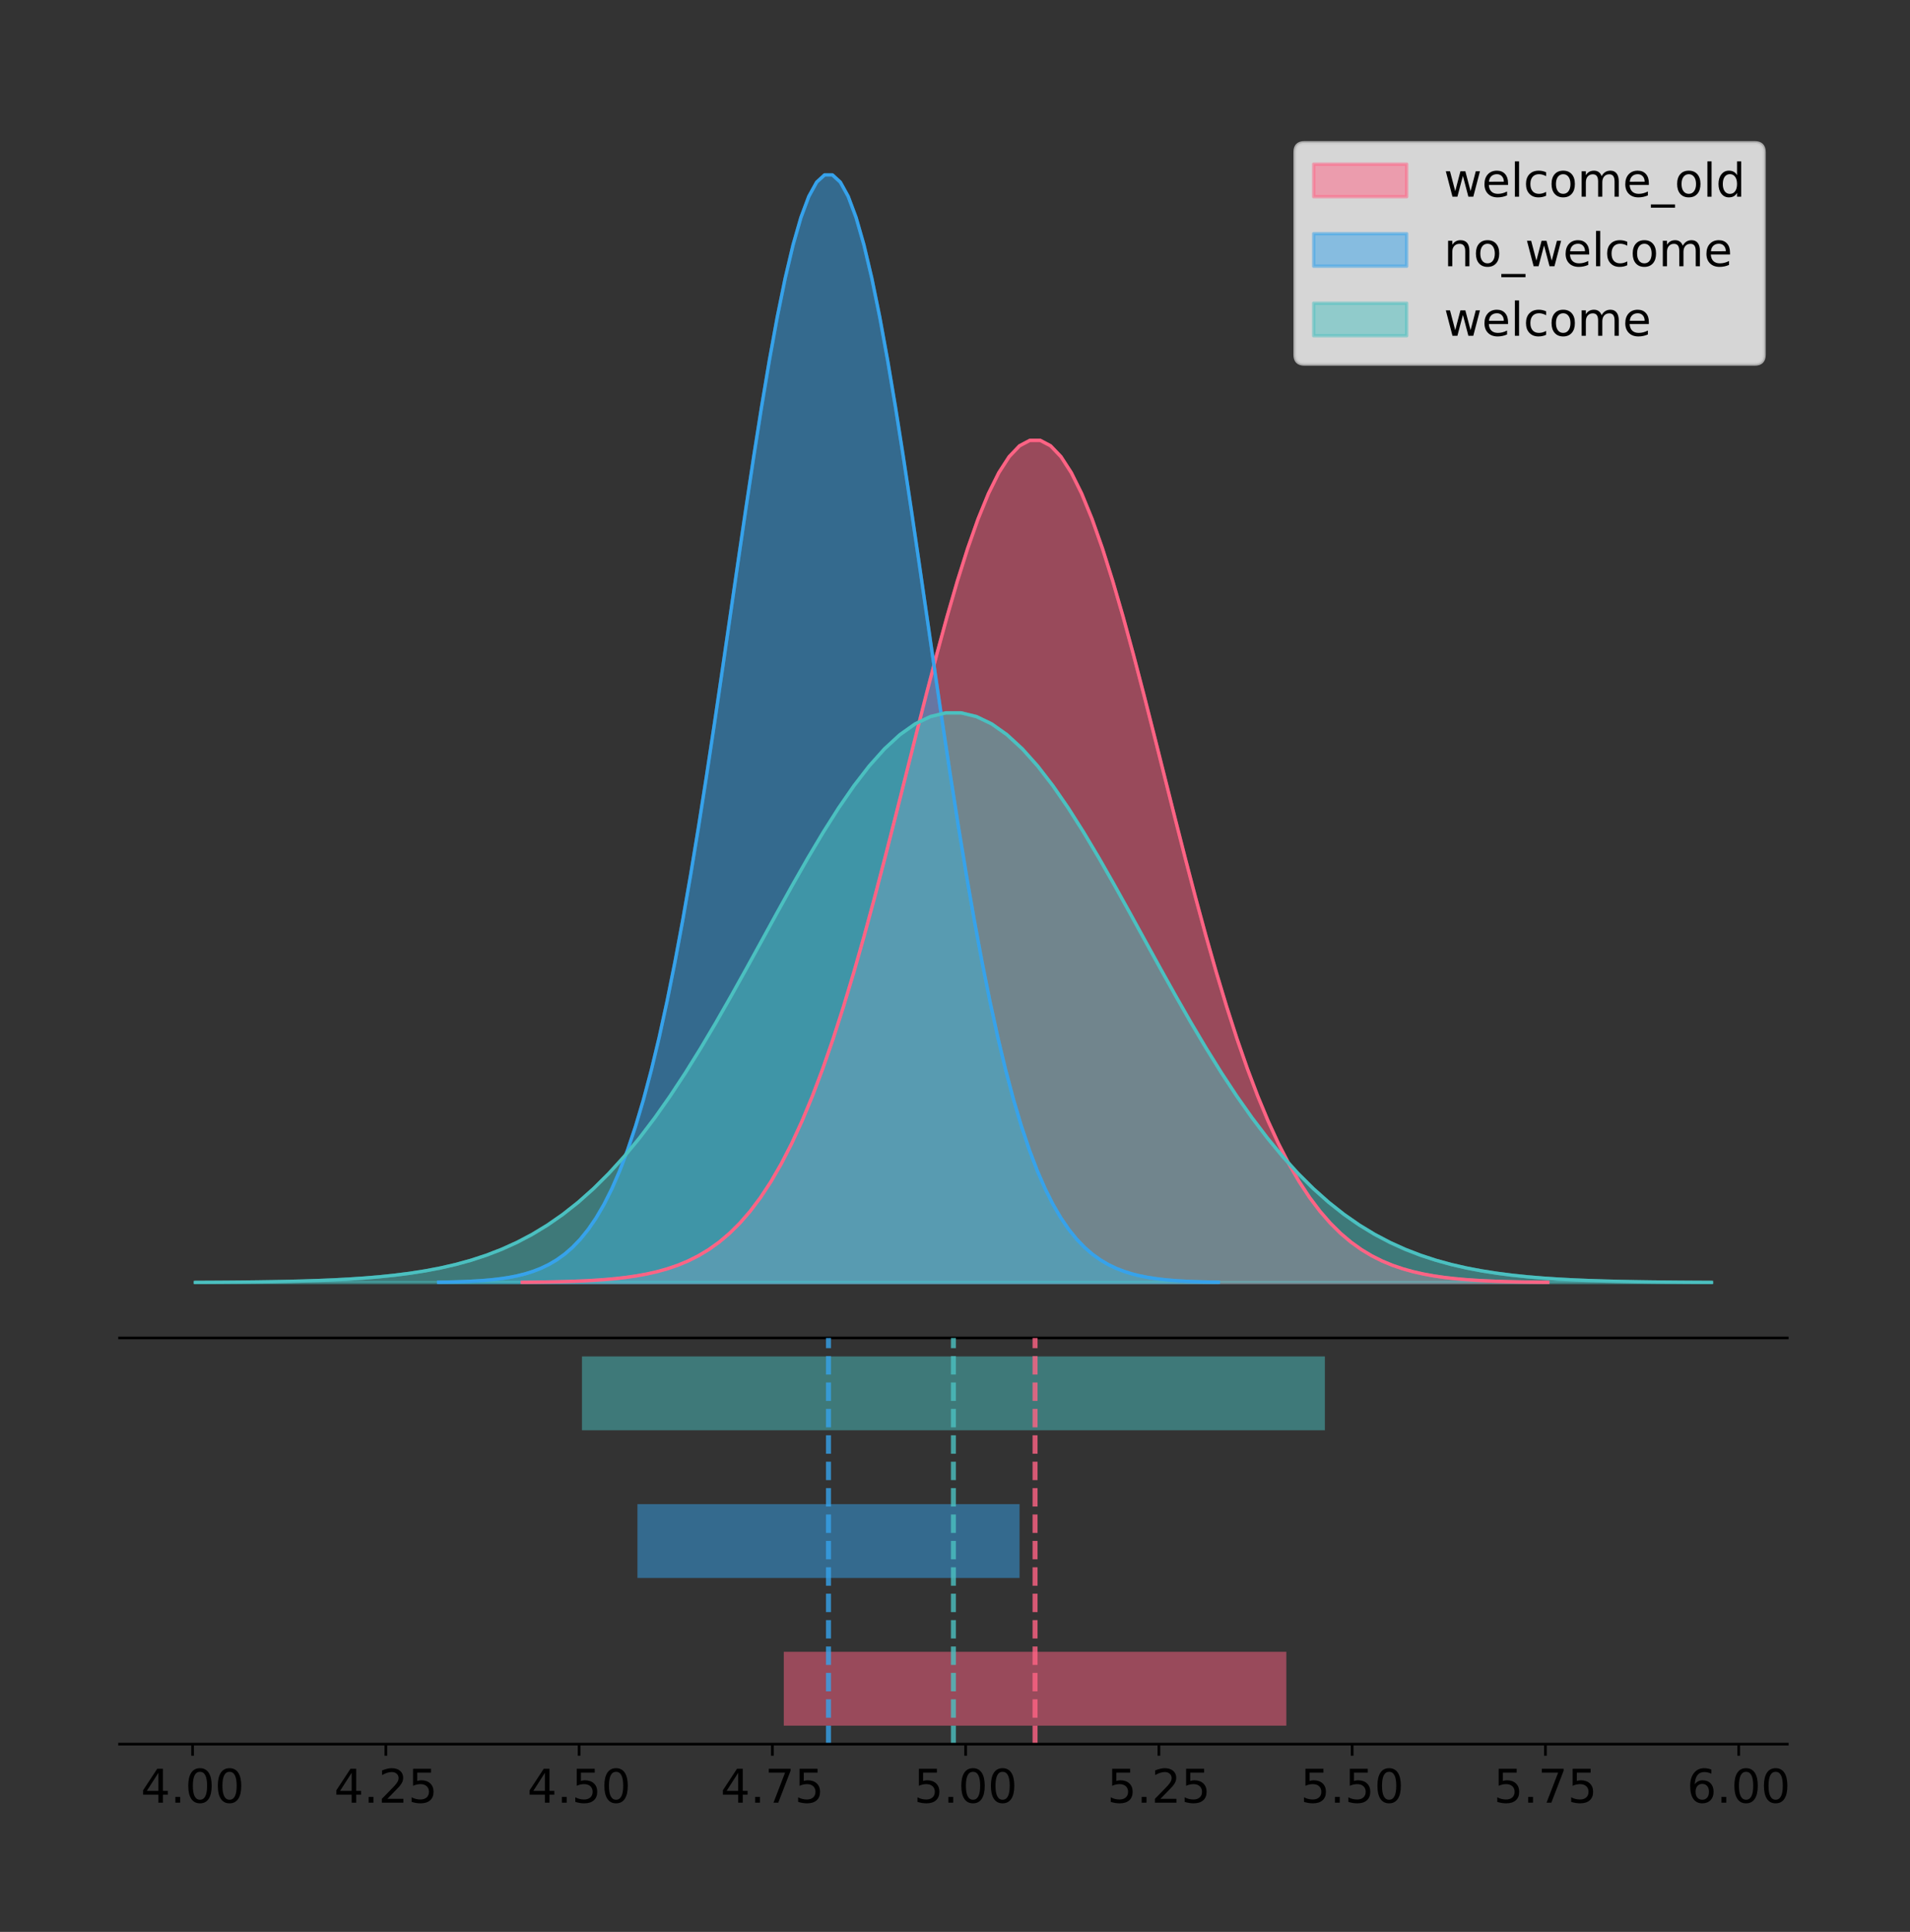 <?xml version="1.0" encoding="utf-8" standalone="no"?>
<!DOCTYPE svg PUBLIC "-//W3C//DTD SVG 1.1//EN"
  "http://www.w3.org/Graphics/SVG/1.1/DTD/svg11.dtd">
<!-- Created with matplotlib (https://matplotlib.org/) -->
<svg height="581.789pt" version="1.1" viewBox="0 0 575.15 581.789" width="575.15pt" xmlns="http://www.w3.org/2000/svg" xmlns:xlink="http://www.w3.org/1999/xlink">
 <rect x="0" y="0" width="575.15" height="581.789" fill="#333333" stroke="none"/>
 <defs>
  <style type="text/css">
*{stroke-linecap:butt;stroke-linejoin:round;}
  </style>
 </defs>
 <g id="figure_1">
  <g id="patch_1">
   <path d="M 0 581.789 
L 575.15 581.789 
L 575.15 0 
L 0 0 
z
" style="fill:none;"/>
  </g>
  <g id="axes_1">
   <g id="patch_2">
    <path d="M 36 402.93 
L 538.2 402.93 
L 538.2 36 
L 36 36 
z
" style="fill:none;"/>
   </g>
   <g id="PolyCollection_1">
    <defs>
     <path d="M 157.269 -195.538 
L 157.269 -195.623 
L 160.389 -195.655 
L 163.508 -195.698 
L 166.628 -195.756 
L 169.747 -195.832 
L 172.867 -195.933 
L 175.986 -196.065 
L 179.106 -196.235 
L 182.225 -196.455 
L 185.344 -196.737 
L 188.464 -197.095 
L 191.583 -197.546 
L 194.703 -198.112 
L 197.822 -198.815 
L 200.942 -199.684 
L 204.061 -200.748 
L 207.181 -202.043 
L 210.3 -203.608 
L 213.42 -205.483 
L 216.539 -207.714 
L 219.658 -210.349 
L 222.778 -213.437 
L 225.897 -217.028 
L 229.017 -221.172 
L 232.136 -225.915 
L 235.256 -231.302 
L 238.375 -237.37 
L 241.495 -244.149 
L 244.614 -251.659 
L 247.733 -259.907 
L 250.853 -268.888 
L 253.972 -278.577 
L 257.092 -288.934 
L 260.211 -299.899 
L 263.331 -311.392 
L 266.45 -323.315 
L 269.57 -335.546 
L 272.689 -347.951 
L 275.809 -360.374 
L 278.928 -372.65 
L 282.047 -384.601 
L 285.167 -396.045 
L 288.286 -406.798 
L 291.406 -416.679 
L 294.525 -425.515 
L 297.645 -433.147 
L 300.764 -439.435 
L 303.884 -444.26 
L 307.003 -447.53 
L 310.122 -449.181 
L 313.242 -449.181 
L 316.361 -447.53 
L 319.481 -444.26 
L 322.6 -439.435 
L 325.72 -433.147 
L 328.839 -425.515 
L 331.959 -416.679 
L 335.078 -406.798 
L 338.198 -396.045 
L 341.317 -384.601 
L 344.436 -372.65 
L 347.556 -360.374 
L 350.675 -347.951 
L 353.795 -335.546 
L 356.914 -323.315 
L 360.034 -311.392 
L 363.153 -299.899 
L 366.273 -288.934 
L 369.392 -278.577 
L 372.511 -268.888 
L 375.631 -259.907 
L 378.75 -251.659 
L 381.87 -244.149 
L 384.989 -237.37 
L 388.109 -231.302 
L 391.228 -225.915 
L 394.348 -221.172 
L 397.467 -217.028 
L 400.587 -213.437 
L 403.706 -210.349 
L 406.825 -207.714 
L 409.945 -205.483 
L 413.064 -203.608 
L 416.184 -202.043 
L 419.303 -200.748 
L 422.423 -199.684 
L 425.542 -198.815 
L 428.662 -198.112 
L 431.781 -197.546 
L 434.9 -197.095 
L 438.02 -196.737 
L 441.139 -196.455 
L 444.259 -196.235 
L 447.378 -196.065 
L 450.498 -195.933 
L 453.617 -195.832 
L 456.737 -195.756 
L 459.856 -195.698 
L 462.975 -195.655 
L 466.095 -195.623 
L 466.095 -195.538 
L 466.095 -195.538 
L 462.975 -195.538 
L 459.856 -195.538 
L 456.737 -195.538 
L 453.617 -195.538 
L 450.498 -195.538 
L 447.378 -195.538 
L 444.259 -195.538 
L 441.139 -195.538 
L 438.02 -195.538 
L 434.9 -195.538 
L 431.781 -195.538 
L 428.662 -195.538 
L 425.542 -195.538 
L 422.423 -195.538 
L 419.303 -195.538 
L 416.184 -195.538 
L 413.064 -195.538 
L 409.945 -195.538 
L 406.825 -195.538 
L 403.706 -195.538 
L 400.587 -195.538 
L 397.467 -195.538 
L 394.348 -195.538 
L 391.228 -195.538 
L 388.109 -195.538 
L 384.989 -195.538 
L 381.87 -195.538 
L 378.75 -195.538 
L 375.631 -195.538 
L 372.511 -195.538 
L 369.392 -195.538 
L 366.273 -195.538 
L 363.153 -195.538 
L 360.034 -195.538 
L 356.914 -195.538 
L 353.795 -195.538 
L 350.675 -195.538 
L 347.556 -195.538 
L 344.436 -195.538 
L 341.317 -195.538 
L 338.198 -195.538 
L 335.078 -195.538 
L 331.959 -195.538 
L 328.839 -195.538 
L 325.72 -195.538 
L 322.6 -195.538 
L 319.481 -195.538 
L 316.361 -195.538 
L 313.242 -195.538 
L 310.122 -195.538 
L 307.003 -195.538 
L 303.884 -195.538 
L 300.764 -195.538 
L 297.645 -195.538 
L 294.525 -195.538 
L 291.406 -195.538 
L 288.286 -195.538 
L 285.167 -195.538 
L 282.047 -195.538 
L 278.928 -195.538 
L 275.809 -195.538 
L 272.689 -195.538 
L 269.57 -195.538 
L 266.45 -195.538 
L 263.331 -195.538 
L 260.211 -195.538 
L 257.092 -195.538 
L 253.972 -195.538 
L 250.853 -195.538 
L 247.733 -195.538 
L 244.614 -195.538 
L 241.495 -195.538 
L 238.375 -195.538 
L 235.256 -195.538 
L 232.136 -195.538 
L 229.017 -195.538 
L 225.897 -195.538 
L 222.778 -195.538 
L 219.658 -195.538 
L 216.539 -195.538 
L 213.42 -195.538 
L 210.3 -195.538 
L 207.181 -195.538 
L 204.061 -195.538 
L 200.942 -195.538 
L 197.822 -195.538 
L 194.703 -195.538 
L 191.583 -195.538 
L 188.464 -195.538 
L 185.344 -195.538 
L 182.225 -195.538 
L 179.106 -195.538 
L 175.986 -195.538 
L 172.867 -195.538 
L 169.747 -195.538 
L 166.628 -195.538 
L 163.508 -195.538 
L 160.389 -195.538 
L 157.269 -195.538 
z
" id="m5498a869ef" style="stroke:#ff6384;stroke-opacity:0.5;"/>
    </defs>
    <g clip-path="url(#pd508e6b497)">
     <use style="fill:#ff6384;fill-opacity:0.5;stroke:#ff6384;stroke-opacity:0.5;" x="0" xlink:href="#m5498a869ef" y="581.789"/>
    </g>
   </g>
   <g id="PolyCollection_2">
    <defs>
     <path d="M 132.069 -195.538 
L 132.069 -195.65 
L 134.441 -195.692 
L 136.813 -195.749 
L 139.185 -195.825 
L 141.557 -195.925 
L 143.929 -196.058 
L 146.301 -196.23 
L 148.673 -196.455 
L 151.045 -196.744 
L 153.417 -197.115 
L 155.789 -197.585 
L 158.161 -198.179 
L 160.533 -198.923 
L 162.905 -199.848 
L 165.277 -200.99 
L 167.649 -202.39 
L 170.021 -204.093 
L 172.393 -206.151 
L 174.765 -208.617 
L 177.137 -211.552 
L 179.509 -215.017 
L 181.88 -219.078 
L 184.252 -223.801 
L 186.624 -229.25 
L 188.996 -235.488 
L 191.368 -242.572 
L 193.74 -250.552 
L 196.112 -259.468 
L 198.484 -269.344 
L 200.856 -280.192 
L 203.228 -292.002 
L 205.6 -304.744 
L 207.972 -318.365 
L 210.344 -332.786 
L 212.716 -347.901 
L 215.088 -363.58 
L 217.46 -379.667 
L 219.832 -395.98 
L 222.204 -412.318 
L 224.576 -428.462 
L 226.948 -444.18 
L 229.32 -459.23 
L 231.692 -473.372 
L 234.064 -486.366 
L 236.436 -497.987 
L 238.808 -508.025 
L 241.18 -516.294 
L 243.552 -522.64 
L 245.924 -526.94 
L 248.296 -529.111 
L 250.668 -529.111 
L 253.04 -526.94 
L 255.412 -522.64 
L 257.784 -516.294 
L 260.156 -508.025 
L 262.528 -497.987 
L 264.9 -486.366 
L 267.272 -473.372 
L 269.644 -459.23 
L 272.016 -444.18 
L 274.388 -428.462 
L 276.76 -412.318 
L 279.131 -395.98 
L 281.503 -379.667 
L 283.875 -363.58 
L 286.247 -347.901 
L 288.619 -332.786 
L 290.991 -318.365 
L 293.363 -304.744 
L 295.735 -292.002 
L 298.107 -280.192 
L 300.479 -269.344 
L 302.851 -259.468 
L 305.223 -250.552 
L 307.595 -242.572 
L 309.967 -235.488 
L 312.339 -229.25 
L 314.711 -223.801 
L 317.083 -219.078 
L 319.455 -215.017 
L 321.827 -211.552 
L 324.199 -208.617 
L 326.571 -206.151 
L 328.943 -204.093 
L 331.315 -202.39 
L 333.687 -200.99 
L 336.059 -199.848 
L 338.431 -198.923 
L 340.803 -198.179 
L 343.175 -197.585 
L 345.547 -197.115 
L 347.919 -196.744 
L 350.291 -196.455 
L 352.663 -196.23 
L 355.035 -196.058 
L 357.407 -195.925 
L 359.779 -195.825 
L 362.151 -195.749 
L 364.523 -195.692 
L 366.895 -195.65 
L 366.895 -195.538 
L 366.895 -195.538 
L 364.523 -195.538 
L 362.151 -195.538 
L 359.779 -195.538 
L 357.407 -195.538 
L 355.035 -195.538 
L 352.663 -195.538 
L 350.291 -195.538 
L 347.919 -195.538 
L 345.547 -195.538 
L 343.175 -195.538 
L 340.803 -195.538 
L 338.431 -195.538 
L 336.059 -195.538 
L 333.687 -195.538 
L 331.315 -195.538 
L 328.943 -195.538 
L 326.571 -195.538 
L 324.199 -195.538 
L 321.827 -195.538 
L 319.455 -195.538 
L 317.083 -195.538 
L 314.711 -195.538 
L 312.339 -195.538 
L 309.967 -195.538 
L 307.595 -195.538 
L 305.223 -195.538 
L 302.851 -195.538 
L 300.479 -195.538 
L 298.107 -195.538 
L 295.735 -195.538 
L 293.363 -195.538 
L 290.991 -195.538 
L 288.619 -195.538 
L 286.247 -195.538 
L 283.875 -195.538 
L 281.503 -195.538 
L 279.131 -195.538 
L 276.76 -195.538 
L 274.388 -195.538 
L 272.016 -195.538 
L 269.644 -195.538 
L 267.272 -195.538 
L 264.9 -195.538 
L 262.528 -195.538 
L 260.156 -195.538 
L 257.784 -195.538 
L 255.412 -195.538 
L 253.04 -195.538 
L 250.668 -195.538 
L 248.296 -195.538 
L 245.924 -195.538 
L 243.552 -195.538 
L 241.18 -195.538 
L 238.808 -195.538 
L 236.436 -195.538 
L 234.064 -195.538 
L 231.692 -195.538 
L 229.32 -195.538 
L 226.948 -195.538 
L 224.576 -195.538 
L 222.204 -195.538 
L 219.832 -195.538 
L 217.46 -195.538 
L 215.088 -195.538 
L 212.716 -195.538 
L 210.344 -195.538 
L 207.972 -195.538 
L 205.6 -195.538 
L 203.228 -195.538 
L 200.856 -195.538 
L 198.484 -195.538 
L 196.112 -195.538 
L 193.74 -195.538 
L 191.368 -195.538 
L 188.996 -195.538 
L 186.624 -195.538 
L 184.252 -195.538 
L 181.88 -195.538 
L 179.509 -195.538 
L 177.137 -195.538 
L 174.765 -195.538 
L 172.393 -195.538 
L 170.021 -195.538 
L 167.649 -195.538 
L 165.277 -195.538 
L 162.905 -195.538 
L 160.533 -195.538 
L 158.161 -195.538 
L 155.789 -195.538 
L 153.417 -195.538 
L 151.045 -195.538 
L 148.673 -195.538 
L 146.301 -195.538 
L 143.929 -195.538 
L 141.557 -195.538 
L 139.185 -195.538 
L 136.813 -195.538 
L 134.441 -195.538 
L 132.069 -195.538 
z
" id="m08eea5b0b4" style="stroke:#36a2eb;stroke-opacity:0.5;"/>
    </defs>
    <g clip-path="url(#pd508e6b497)">
     <use style="fill:#36a2eb;fill-opacity:0.5;stroke:#36a2eb;stroke-opacity:0.5;" x="0" xlink:href="#m08eea5b0b4" y="581.789"/>
    </g>
   </g>
   <g id="PolyCollection_3">
    <defs>
     <path d="M 58.827 -195.538 
L 58.827 -195.596 
L 63.439 -195.617 
L 68.05 -195.647 
L 72.662 -195.686 
L 77.274 -195.737 
L 81.885 -195.805 
L 86.497 -195.894 
L 91.108 -196.01 
L 95.72 -196.158 
L 100.331 -196.349 
L 104.943 -196.591 
L 109.555 -196.896 
L 114.166 -197.279 
L 118.778 -197.755 
L 123.389 -198.342 
L 128.001 -199.062 
L 132.612 -199.939 
L 137.224 -200.997 
L 141.836 -202.265 
L 146.447 -203.775 
L 151.059 -205.557 
L 155.67 -207.646 
L 160.282 -210.075 
L 164.893 -212.878 
L 169.505 -216.086 
L 174.117 -219.73 
L 178.728 -223.835 
L 183.34 -228.42 
L 187.951 -233.5 
L 192.563 -239.08 
L 197.174 -245.155 
L 201.786 -251.709 
L 206.398 -258.715 
L 211.009 -266.132 
L 215.621 -273.907 
L 220.232 -281.971 
L 224.844 -290.245 
L 229.455 -298.636 
L 234.067 -307.04 
L 238.679 -315.343 
L 243.29 -323.428 
L 247.902 -331.169 
L 252.513 -338.443 
L 257.125 -345.126 
L 261.736 -351.103 
L 266.348 -356.266 
L 270.96 -360.52 
L 275.571 -363.784 
L 280.183 -365.995 
L 284.794 -367.112 
L 289.406 -367.112 
L 294.017 -365.995 
L 298.629 -363.784 
L 303.24 -360.52 
L 307.852 -356.266 
L 312.464 -351.103 
L 317.075 -345.126 
L 321.687 -338.443 
L 326.298 -331.169 
L 330.91 -323.428 
L 335.521 -315.343 
L 340.133 -307.04 
L 344.745 -298.636 
L 349.356 -290.245 
L 353.968 -281.971 
L 358.579 -273.907 
L 363.191 -266.132 
L 367.802 -258.715 
L 372.414 -251.709 
L 377.026 -245.155 
L 381.637 -239.08 
L 386.249 -233.5 
L 390.86 -228.42 
L 395.472 -223.835 
L 400.083 -219.73 
L 404.695 -216.086 
L 409.307 -212.878 
L 413.918 -210.075 
L 418.53 -207.646 
L 423.141 -205.557 
L 427.753 -203.775 
L 432.364 -202.265 
L 436.976 -200.997 
L 441.588 -199.939 
L 446.199 -199.062 
L 450.811 -198.342 
L 455.422 -197.755 
L 460.034 -197.279 
L 464.645 -196.896 
L 469.257 -196.591 
L 473.869 -196.349 
L 478.48 -196.158 
L 483.092 -196.01 
L 487.703 -195.894 
L 492.315 -195.805 
L 496.926 -195.737 
L 501.538 -195.686 
L 506.15 -195.647 
L 510.761 -195.617 
L 515.373 -195.596 
L 515.373 -195.538 
L 515.373 -195.538 
L 510.761 -195.538 
L 506.15 -195.538 
L 501.538 -195.538 
L 496.926 -195.538 
L 492.315 -195.538 
L 487.703 -195.538 
L 483.092 -195.538 
L 478.48 -195.538 
L 473.869 -195.538 
L 469.257 -195.538 
L 464.645 -195.538 
L 460.034 -195.538 
L 455.422 -195.538 
L 450.811 -195.538 
L 446.199 -195.538 
L 441.588 -195.538 
L 436.976 -195.538 
L 432.364 -195.538 
L 427.753 -195.538 
L 423.141 -195.538 
L 418.53 -195.538 
L 413.918 -195.538 
L 409.307 -195.538 
L 404.695 -195.538 
L 400.083 -195.538 
L 395.472 -195.538 
L 390.86 -195.538 
L 386.249 -195.538 
L 381.637 -195.538 
L 377.026 -195.538 
L 372.414 -195.538 
L 367.802 -195.538 
L 363.191 -195.538 
L 358.579 -195.538 
L 353.968 -195.538 
L 349.356 -195.538 
L 344.745 -195.538 
L 340.133 -195.538 
L 335.521 -195.538 
L 330.91 -195.538 
L 326.298 -195.538 
L 321.687 -195.538 
L 317.075 -195.538 
L 312.464 -195.538 
L 307.852 -195.538 
L 303.24 -195.538 
L 298.629 -195.538 
L 294.017 -195.538 
L 289.406 -195.538 
L 284.794 -195.538 
L 280.183 -195.538 
L 275.571 -195.538 
L 270.96 -195.538 
L 266.348 -195.538 
L 261.736 -195.538 
L 257.125 -195.538 
L 252.513 -195.538 
L 247.902 -195.538 
L 243.29 -195.538 
L 238.679 -195.538 
L 234.067 -195.538 
L 229.455 -195.538 
L 224.844 -195.538 
L 220.232 -195.538 
L 215.621 -195.538 
L 211.009 -195.538 
L 206.398 -195.538 
L 201.786 -195.538 
L 197.174 -195.538 
L 192.563 -195.538 
L 187.951 -195.538 
L 183.34 -195.538 
L 178.728 -195.538 
L 174.117 -195.538 
L 169.505 -195.538 
L 164.893 -195.538 
L 160.282 -195.538 
L 155.67 -195.538 
L 151.059 -195.538 
L 146.447 -195.538 
L 141.836 -195.538 
L 137.224 -195.538 
L 132.612 -195.538 
L 128.001 -195.538 
L 123.389 -195.538 
L 118.778 -195.538 
L 114.166 -195.538 
L 109.555 -195.538 
L 104.943 -195.538 
L 100.331 -195.538 
L 95.72 -195.538 
L 91.108 -195.538 
L 86.497 -195.538 
L 81.885 -195.538 
L 77.274 -195.538 
L 72.662 -195.538 
L 68.05 -195.538 
L 63.439 -195.538 
L 58.827 -195.538 
z
" id="m05c92e0d92" style="stroke:#4bc0c0;stroke-opacity:0.5;"/>
    </defs>
    <g clip-path="url(#pd508e6b497)">
     <use style="fill:#4bc0c0;fill-opacity:0.5;stroke:#4bc0c0;stroke-opacity:0.5;" x="0" xlink:href="#m05c92e0d92" y="581.789"/>
    </g>
   </g>
   <g id="line2d_1">
    <path clip-path="url(#pd508e6b497)" d="M 157.269 386.166 
L 160.389 386.134 
L 163.508 386.091 
L 166.628 386.033 
L 169.747 385.957 
L 172.867 385.856 
L 175.986 385.725 
L 179.106 385.554 
L 182.225 385.334 
L 185.344 385.053 
L 188.464 384.695 
L 191.583 384.243 
L 194.703 383.678 
L 197.822 382.974 
L 200.942 382.106 
L 204.061 381.041 
L 207.181 379.746 
L 210.3 378.182 
L 213.42 376.306 
L 216.539 374.075 
L 219.658 371.44 
L 222.778 368.352 
L 225.897 364.761 
L 229.017 360.617 
L 232.136 355.874 
L 235.256 350.487 
L 238.375 344.419 
L 241.495 337.64 
L 244.614 330.13 
L 247.733 321.882 
L 250.853 312.902 
L 253.972 303.213 
L 257.092 292.856 
L 260.211 281.89 
L 263.331 270.397 
L 266.45 258.475 
L 269.57 246.243 
L 272.689 233.839 
L 275.809 221.415 
L 278.928 209.14 
L 282.047 197.188 
L 285.167 185.744 
L 288.286 174.991 
L 291.406 165.111 
L 294.525 156.275 
L 297.645 148.642 
L 300.764 142.354 
L 303.884 137.529 
L 307.003 134.259 
L 310.122 132.608 
L 313.242 132.608 
L 316.361 134.259 
L 319.481 137.529 
L 322.6 142.354 
L 325.72 148.642 
L 328.839 156.275 
L 331.959 165.111 
L 335.078 174.991 
L 338.198 185.744 
L 341.317 197.188 
L 344.436 209.14 
L 347.556 221.415 
L 350.675 233.839 
L 353.795 246.243 
L 356.914 258.475 
L 360.034 270.397 
L 363.153 281.89 
L 366.273 292.856 
L 369.392 303.213 
L 372.511 312.902 
L 375.631 321.882 
L 378.75 330.13 
L 381.87 337.64 
L 384.989 344.419 
L 388.109 350.487 
L 391.228 355.874 
L 394.348 360.617 
L 397.467 364.761 
L 400.587 368.352 
L 403.706 371.44 
L 406.825 374.075 
L 409.945 376.306 
L 413.064 378.182 
L 416.184 379.746 
L 419.303 381.041 
L 422.423 382.106 
L 425.542 382.974 
L 428.662 383.678 
L 431.781 384.243 
L 434.9 384.695 
L 438.02 385.053 
L 441.139 385.334 
L 444.259 385.554 
L 447.378 385.725 
L 450.498 385.856 
L 453.617 385.957 
L 456.737 386.033 
L 459.856 386.091 
L 462.975 386.134 
L 466.095 386.166 
" style="fill:none;stroke:#ff6384;stroke-linecap:square;"/>
   </g>
   <g id="line2d_2">
    <path clip-path="url(#pd508e6b497)" d="M 132.069 386.139 
L 134.441 386.097 
L 136.813 386.04 
L 139.185 385.965 
L 141.557 385.864 
L 143.929 385.732 
L 146.301 385.559 
L 148.673 385.334 
L 151.045 385.045 
L 153.417 384.675 
L 155.789 384.204 
L 158.161 383.61 
L 160.533 382.867 
L 162.905 381.941 
L 165.277 380.799 
L 167.649 379.399 
L 170.021 377.696 
L 172.393 375.639 
L 174.765 373.172 
L 177.137 370.238 
L 179.509 366.772 
L 181.88 362.711 
L 184.252 357.989 
L 186.624 352.539 
L 188.996 346.301 
L 191.368 339.217 
L 193.74 331.237 
L 196.112 322.322 
L 198.484 312.445 
L 200.856 301.597 
L 203.228 289.787 
L 205.6 277.045 
L 207.972 263.424 
L 210.344 249.004 
L 212.716 233.888 
L 215.088 218.209 
L 217.46 202.123 
L 219.832 185.809 
L 222.204 169.471 
L 224.576 153.327 
L 226.948 137.61 
L 229.32 122.559 
L 231.692 108.418 
L 234.064 95.423 
L 236.436 83.803 
L 238.808 73.765 
L 241.18 65.495 
L 243.552 59.15 
L 245.924 54.85 
L 248.296 52.679 
L 250.668 52.679 
L 253.04 54.85 
L 255.412 59.15 
L 257.784 65.495 
L 260.156 73.765 
L 262.528 83.803 
L 264.9 95.423 
L 267.272 108.418 
L 269.644 122.559 
L 272.016 137.61 
L 274.388 153.327 
L 276.76 169.471 
L 279.131 185.809 
L 281.503 202.123 
L 283.875 218.209 
L 286.247 233.888 
L 288.619 249.004 
L 290.991 263.424 
L 293.363 277.045 
L 295.735 289.787 
L 298.107 301.597 
L 300.479 312.445 
L 302.851 322.322 
L 305.223 331.237 
L 307.595 339.217 
L 309.967 346.301 
L 312.339 352.539 
L 314.711 357.989 
L 317.083 362.711 
L 319.455 366.772 
L 321.827 370.238 
L 324.199 373.172 
L 326.571 375.639 
L 328.943 377.696 
L 331.315 379.399 
L 333.687 380.799 
L 336.059 381.941 
L 338.431 382.867 
L 340.803 383.61 
L 343.175 384.204 
L 345.547 384.675 
L 347.919 385.045 
L 350.291 385.334 
L 352.663 385.559 
L 355.035 385.732 
L 357.407 385.864 
L 359.779 385.965 
L 362.151 386.04 
L 364.523 386.097 
L 366.895 386.139 
" style="fill:none;stroke:#36a2eb;stroke-linecap:square;"/>
   </g>
   <g id="line2d_3">
    <path clip-path="url(#pd508e6b497)" d="M 58.827 386.194 
L 63.439 386.172 
L 68.05 386.143 
L 72.662 386.104 
L 77.274 386.052 
L 81.885 385.984 
L 86.497 385.895 
L 91.108 385.78 
L 95.72 385.631 
L 100.331 385.44 
L 104.943 385.198 
L 109.555 384.893 
L 114.166 384.51 
L 118.778 384.035 
L 123.389 383.447 
L 128.001 382.727 
L 132.612 381.851 
L 137.224 380.793 
L 141.836 379.524 
L 146.447 378.015 
L 151.059 376.232 
L 155.67 374.143 
L 160.282 371.714 
L 164.893 368.912 
L 169.505 365.703 
L 174.117 362.059 
L 178.728 357.955 
L 183.34 353.369 
L 187.951 348.289 
L 192.563 342.709 
L 197.174 336.635 
L 201.786 330.081 
L 206.398 323.075 
L 211.009 315.658 
L 215.621 307.883 
L 220.232 299.818 
L 224.844 291.544 
L 229.455 283.153 
L 234.067 274.75 
L 238.679 266.446 
L 243.29 258.362 
L 247.902 250.62 
L 252.513 243.347 
L 257.125 236.663 
L 261.736 230.686 
L 266.348 225.523 
L 270.96 221.269 
L 275.571 218.006 
L 280.183 215.794 
L 284.794 214.677 
L 289.406 214.677 
L 294.017 215.794 
L 298.629 218.006 
L 303.24 221.269 
L 307.852 225.523 
L 312.464 230.686 
L 317.075 236.663 
L 321.687 243.347 
L 326.298 250.62 
L 330.91 258.362 
L 335.521 266.446 
L 340.133 274.75 
L 344.745 283.153 
L 349.356 291.544 
L 353.968 299.818 
L 358.579 307.883 
L 363.191 315.658 
L 367.802 323.075 
L 372.414 330.081 
L 377.026 336.635 
L 381.637 342.709 
L 386.249 348.289 
L 390.86 353.369 
L 395.472 357.955 
L 400.083 362.059 
L 404.695 365.703 
L 409.307 368.912 
L 413.918 371.714 
L 418.53 374.143 
L 423.141 376.232 
L 427.753 378.015 
L 432.364 379.524 
L 436.976 380.793 
L 441.588 381.851 
L 446.199 382.727 
L 450.811 383.447 
L 455.422 384.035 
L 460.034 384.51 
L 464.645 384.893 
L 469.257 385.198 
L 473.869 385.44 
L 478.48 385.631 
L 483.092 385.78 
L 487.703 385.895 
L 492.315 385.984 
L 496.926 386.052 
L 501.538 386.104 
L 506.15 386.143 
L 510.761 386.172 
L 515.373 386.194 
" style="fill:none;stroke:#4bc0c0;stroke-linecap:square;"/>
   </g>
   <g id="patch_3">
    <path d="M 36 402.93 
L 538.2 402.93 
" style="fill:none;stroke:#000000;stroke-linecap:square;stroke-linejoin:miter;stroke-width:0.8;"/>
   </g>
   <g id="legend_1">
    <g id="patch_4">
     <path d="M 392.788 109.627 
L 528.4 109.627 
Q 531.2 109.627 531.2 106.827 
L 531.2 45.8 
Q 531.2 43 528.4 43 
L 392.788 43 
Q 389.988 43 389.988 45.8 
L 389.988 106.827 
Q 389.988 109.627 392.788 109.627 
z
" style="fill:#ffffff;opacity:0.8;stroke:#cccccc;stroke-linejoin:miter;"/>
    </g>
    <g id="patch_5">
     <path d="M 395.588 59.238 
L 423.588 59.238 
L 423.588 49.438 
L 395.588 49.438 
z
" style="fill:#ff6384;opacity:0.5;stroke:#ff6384;stroke-linejoin:miter;"/>
    </g>
    <g id="text_1">
     <!-- welcome_old -->
     <defs>
      <path d="M 4.203 54.688 
L 13.188 54.688 
L 24.422 12.016 
L 35.594 54.688 
L 46.188 54.688 
L 57.422 12.016 
L 68.609 54.688 
L 77.594 54.688 
L 63.281 0 
L 52.688 0 
L 40.922 44.828 
L 29.109 0 
L 18.5 0 
z
" id="DejaVuSans-119"/>
      <path d="M 56.203 29.594 
L 56.203 25.203 
L 14.891 25.203 
Q 15.484 15.922 20.484 11.062 
Q 25.484 6.203 34.422 6.203 
Q 39.594 6.203 44.453 7.469 
Q 49.312 8.734 54.109 11.281 
L 54.109 2.781 
Q 49.266 0.734 44.188 -0.344 
Q 39.109 -1.422 33.891 -1.422 
Q 20.797 -1.422 13.156 6.188 
Q 5.516 13.812 5.516 26.812 
Q 5.516 40.234 12.766 48.109 
Q 20.016 56 32.328 56 
Q 43.359 56 49.781 48.891 
Q 56.203 41.797 56.203 29.594 
z
M 47.219 32.234 
Q 47.125 39.594 43.094 43.984 
Q 39.062 48.391 32.422 48.391 
Q 24.906 48.391 20.391 44.141 
Q 15.875 39.891 15.188 32.172 
z
" id="DejaVuSans-101"/>
      <path d="M 9.422 75.984 
L 18.406 75.984 
L 18.406 0 
L 9.422 0 
z
" id="DejaVuSans-108"/>
      <path d="M 48.781 52.594 
L 48.781 44.188 
Q 44.969 46.297 41.141 47.344 
Q 37.312 48.391 33.406 48.391 
Q 24.656 48.391 19.812 42.844 
Q 14.984 37.312 14.984 27.297 
Q 14.984 17.281 19.812 11.734 
Q 24.656 6.203 33.406 6.203 
Q 37.312 6.203 41.141 7.25 
Q 44.969 8.297 48.781 10.406 
L 48.781 2.094 
Q 45.016 0.344 40.984 -0.531 
Q 36.969 -1.422 32.422 -1.422 
Q 20.062 -1.422 12.781 6.344 
Q 5.516 14.109 5.516 27.297 
Q 5.516 40.672 12.859 48.328 
Q 20.219 56 33.016 56 
Q 37.156 56 41.109 55.141 
Q 45.062 54.297 48.781 52.594 
z
" id="DejaVuSans-99"/>
      <path d="M 30.609 48.391 
Q 23.391 48.391 19.188 42.75 
Q 14.984 37.109 14.984 27.297 
Q 14.984 17.484 19.156 11.844 
Q 23.344 6.203 30.609 6.203 
Q 37.797 6.203 41.984 11.859 
Q 46.188 17.531 46.188 27.297 
Q 46.188 37.016 41.984 42.703 
Q 37.797 48.391 30.609 48.391 
z
M 30.609 56 
Q 42.328 56 49.016 48.375 
Q 55.719 40.766 55.719 27.297 
Q 55.719 13.875 49.016 6.219 
Q 42.328 -1.422 30.609 -1.422 
Q 18.844 -1.422 12.172 6.219 
Q 5.516 13.875 5.516 27.297 
Q 5.516 40.766 12.172 48.375 
Q 18.844 56 30.609 56 
z
" id="DejaVuSans-111"/>
      <path d="M 52 44.188 
Q 55.375 50.25 60.062 53.125 
Q 64.75 56 71.094 56 
Q 79.641 56 84.281 50.016 
Q 88.922 44.047 88.922 33.016 
L 88.922 0 
L 79.891 0 
L 79.891 32.719 
Q 79.891 40.578 77.094 44.375 
Q 74.312 48.188 68.609 48.188 
Q 61.625 48.188 57.562 43.547 
Q 53.516 38.922 53.516 30.906 
L 53.516 0 
L 44.484 0 
L 44.484 32.719 
Q 44.484 40.625 41.703 44.406 
Q 38.922 48.188 33.109 48.188 
Q 26.219 48.188 22.156 43.531 
Q 18.109 38.875 18.109 30.906 
L 18.109 0 
L 9.078 0 
L 9.078 54.688 
L 18.109 54.688 
L 18.109 46.188 
Q 21.188 51.219 25.484 53.609 
Q 29.781 56 35.688 56 
Q 41.656 56 45.828 52.969 
Q 50 49.953 52 44.188 
z
" id="DejaVuSans-109"/>
      <path d="M 50.984 -16.609 
L 50.984 -23.578 
L -0.984 -23.578 
L -0.984 -16.609 
z
" id="DejaVuSans-95"/>
      <path d="M 45.406 46.391 
L 45.406 75.984 
L 54.391 75.984 
L 54.391 0 
L 45.406 0 
L 45.406 8.203 
Q 42.578 3.328 38.25 0.953 
Q 33.938 -1.422 27.875 -1.422 
Q 17.969 -1.422 11.734 6.484 
Q 5.516 14.406 5.516 27.297 
Q 5.516 40.188 11.734 48.094 
Q 17.969 56 27.875 56 
Q 33.938 56 38.25 53.625 
Q 42.578 51.266 45.406 46.391 
z
M 14.797 27.297 
Q 14.797 17.391 18.875 11.75 
Q 22.953 6.109 30.078 6.109 
Q 37.203 6.109 41.297 11.75 
Q 45.406 17.391 45.406 27.297 
Q 45.406 37.203 41.297 42.844 
Q 37.203 48.484 30.078 48.484 
Q 22.953 48.484 18.875 42.844 
Q 14.797 37.203 14.797 27.297 
z
" id="DejaVuSans-100"/>
     </defs>
     <g transform="translate(434.788 59.238)scale(0.14 -0.14)">
      <use xlink:href="#DejaVuSans-119"/>
      <use x="81.787" xlink:href="#DejaVuSans-101"/>
      <use x="143.311" xlink:href="#DejaVuSans-108"/>
      <use x="171.094" xlink:href="#DejaVuSans-99"/>
      <use x="226.074" xlink:href="#DejaVuSans-111"/>
      <use x="287.256" xlink:href="#DejaVuSans-109"/>
      <use x="384.668" xlink:href="#DejaVuSans-101"/>
      <use x="446.191" xlink:href="#DejaVuSans-95"/>
      <use x="496.191" xlink:href="#DejaVuSans-111"/>
      <use x="557.373" xlink:href="#DejaVuSans-108"/>
      <use x="585.156" xlink:href="#DejaVuSans-100"/>
     </g>
    </g>
    <g id="patch_6">
     <path d="M 395.588 80.177 
L 423.588 80.177 
L 423.588 70.377 
L 395.588 70.377 
z
" style="fill:#36a2eb;opacity:0.5;stroke:#36a2eb;stroke-linejoin:miter;"/>
    </g>
    <g id="text_2">
     <!-- no_welcome -->
     <defs>
      <path d="M 54.891 33.016 
L 54.891 0 
L 45.906 0 
L 45.906 32.719 
Q 45.906 40.484 42.875 44.328 
Q 39.844 48.188 33.797 48.188 
Q 26.516 48.188 22.312 43.547 
Q 18.109 38.922 18.109 30.906 
L 18.109 0 
L 9.078 0 
L 9.078 54.688 
L 18.109 54.688 
L 18.109 46.188 
Q 21.344 51.125 25.703 53.562 
Q 30.078 56 35.797 56 
Q 45.219 56 50.047 50.172 
Q 54.891 44.344 54.891 33.016 
z
" id="DejaVuSans-110"/>
     </defs>
     <g transform="translate(434.788 80.177)scale(0.14 -0.14)">
      <use xlink:href="#DejaVuSans-110"/>
      <use x="63.379" xlink:href="#DejaVuSans-111"/>
      <use x="124.561" xlink:href="#DejaVuSans-95"/>
      <use x="174.561" xlink:href="#DejaVuSans-119"/>
      <use x="256.348" xlink:href="#DejaVuSans-101"/>
      <use x="317.871" xlink:href="#DejaVuSans-108"/>
      <use x="345.654" xlink:href="#DejaVuSans-99"/>
      <use x="400.635" xlink:href="#DejaVuSans-111"/>
      <use x="461.816" xlink:href="#DejaVuSans-109"/>
      <use x="559.229" xlink:href="#DejaVuSans-101"/>
     </g>
    </g>
    <g id="patch_7">
     <path d="M 395.588 101.115 
L 423.588 101.115 
L 423.588 91.315 
L 395.588 91.315 
z
" style="fill:#4bc0c0;opacity:0.5;stroke:#4bc0c0;stroke-linejoin:miter;"/>
    </g>
    <g id="text_3">
     <!-- welcome -->
     <g transform="translate(434.788 101.115)scale(0.14 -0.14)">
      <use xlink:href="#DejaVuSans-119"/>
      <use x="81.787" xlink:href="#DejaVuSans-101"/>
      <use x="143.311" xlink:href="#DejaVuSans-108"/>
      <use x="171.094" xlink:href="#DejaVuSans-99"/>
      <use x="226.074" xlink:href="#DejaVuSans-111"/>
      <use x="287.256" xlink:href="#DejaVuSans-109"/>
      <use x="384.668" xlink:href="#DejaVuSans-101"/>
     </g>
    </g>
   </g>
  </g>
  <g id="axes_2">
   <g id="patch_8">
    <path d="M 36 525.24 
L 538.2 525.24 
L 538.2 402.93 
L 36 402.93 
z
" style="fill:none;"/>
   </g>
   <g id="patch_9">
    <path clip-path="url(#pac9960ceb6)" d="M 236.02 519.68 
L 387.344 519.68 
L 387.344 497.442 
L 236.02 497.442 
z
" style="fill:#ff6384;opacity:0.5;"/>
   </g>
   <g id="patch_10">
    <path clip-path="url(#pac9960ceb6)" d="M 191.95 475.204 
L 307.014 475.204 
L 307.014 452.966 
L 191.95 452.966 
z
" style="fill:#36a2eb;opacity:0.5;"/>
   </g>
   <g id="patch_11">
    <path clip-path="url(#pac9960ceb6)" d="M 175.246 430.728 
L 398.954 430.728 
L 398.954 408.49 
L 175.246 408.49 
z
" style="fill:#4bc0c0;opacity:0.5;"/>
   </g>
   <g id="matplotlib.axis_1">
    <g id="xtick_1">
     <g id="line2d_4">
      <defs>
       <path d="M 0 0 
L 0 3.5 
" id="md5ee4d8432" style="stroke:#000000;stroke-width:0.8;"/>
      </defs>
      <g>
       <use style="stroke:#000000;stroke-width:0.8;" x="57.992" xlink:href="#md5ee4d8432" y="525.24"/>
      </g>
     </g>
     <g id="text_4">
      <!-- 4.00 -->
      <defs>
       <path d="M 37.797 64.312 
L 12.891 25.391 
L 37.797 25.391 
z
M 35.203 72.906 
L 47.609 72.906 
L 47.609 25.391 
L 58.016 25.391 
L 58.016 17.188 
L 47.609 17.188 
L 47.609 0 
L 37.797 0 
L 37.797 17.188 
L 4.891 17.188 
L 4.891 26.703 
z
" id="DejaVuSans-52"/>
       <path d="M 10.688 12.406 
L 21 12.406 
L 21 0 
L 10.688 0 
z
" id="DejaVuSans-46"/>
       <path d="M 31.781 66.406 
Q 24.172 66.406 20.328 58.906 
Q 16.5 51.422 16.5 36.375 
Q 16.5 21.391 20.328 13.891 
Q 24.172 6.391 31.781 6.391 
Q 39.453 6.391 43.281 13.891 
Q 47.125 21.391 47.125 36.375 
Q 47.125 51.422 43.281 58.906 
Q 39.453 66.406 31.781 66.406 
z
M 31.781 74.219 
Q 44.047 74.219 50.516 64.516 
Q 56.984 54.828 56.984 36.375 
Q 56.984 17.969 50.516 8.266 
Q 44.047 -1.422 31.781 -1.422 
Q 19.531 -1.422 13.062 8.266 
Q 6.594 17.969 6.594 36.375 
Q 6.594 54.828 13.062 64.516 
Q 19.531 74.219 31.781 74.219 
z
" id="DejaVuSans-48"/>
      </defs>
      <g transform="translate(42.406 542.878)scale(0.14 -0.14)">
       <use xlink:href="#DejaVuSans-52"/>
       <use x="63.623" xlink:href="#DejaVuSans-46"/>
       <use x="95.41" xlink:href="#DejaVuSans-48"/>
       <use x="159.033" xlink:href="#DejaVuSans-48"/>
      </g>
     </g>
    </g>
    <g id="xtick_2">
     <g id="line2d_5">
      <g>
       <use style="stroke:#000000;stroke-width:0.8;" x="116.189" xlink:href="#md5ee4d8432" y="525.24"/>
      </g>
     </g>
     <g id="text_5">
      <!-- 4.25 -->
      <defs>
       <path d="M 19.188 8.297 
L 53.609 8.297 
L 53.609 0 
L 7.328 0 
L 7.328 8.297 
Q 12.938 14.109 22.625 23.891 
Q 32.328 33.688 34.812 36.531 
Q 39.547 41.844 41.422 45.531 
Q 43.312 49.219 43.312 52.781 
Q 43.312 58.594 39.234 62.25 
Q 35.156 65.922 28.609 65.922 
Q 23.969 65.922 18.812 64.312 
Q 13.672 62.703 7.812 59.422 
L 7.812 69.391 
Q 13.766 71.781 18.938 73 
Q 24.125 74.219 28.422 74.219 
Q 39.75 74.219 46.484 68.547 
Q 53.219 62.891 53.219 53.422 
Q 53.219 48.922 51.531 44.891 
Q 49.859 40.875 45.406 35.406 
Q 44.188 33.984 37.641 27.219 
Q 31.109 20.453 19.188 8.297 
z
" id="DejaVuSans-50"/>
       <path d="M 10.797 72.906 
L 49.516 72.906 
L 49.516 64.594 
L 19.828 64.594 
L 19.828 46.734 
Q 21.969 47.469 24.109 47.828 
Q 26.266 48.188 28.422 48.188 
Q 40.625 48.188 47.75 41.5 
Q 54.891 34.812 54.891 23.391 
Q 54.891 11.625 47.562 5.094 
Q 40.234 -1.422 26.906 -1.422 
Q 22.312 -1.422 17.547 -0.641 
Q 12.797 0.141 7.719 1.703 
L 7.719 11.625 
Q 12.109 9.234 16.797 8.062 
Q 21.484 6.891 26.703 6.891 
Q 35.156 6.891 40.078 11.328 
Q 45.016 15.766 45.016 23.391 
Q 45.016 31 40.078 35.438 
Q 35.156 39.891 26.703 39.891 
Q 22.75 39.891 18.812 39.016 
Q 14.891 38.141 10.797 36.281 
z
" id="DejaVuSans-53"/>
      </defs>
      <g transform="translate(100.603 542.878)scale(0.14 -0.14)">
       <use xlink:href="#DejaVuSans-52"/>
       <use x="63.623" xlink:href="#DejaVuSans-46"/>
       <use x="95.41" xlink:href="#DejaVuSans-50"/>
       <use x="159.033" xlink:href="#DejaVuSans-53"/>
      </g>
     </g>
    </g>
    <g id="xtick_3">
     <g id="line2d_6">
      <g>
       <use style="stroke:#000000;stroke-width:0.8;" x="174.385" xlink:href="#md5ee4d8432" y="525.24"/>
      </g>
     </g>
     <g id="text_6">
      <!-- 4.50 -->
      <g transform="translate(158.799 542.878)scale(0.14 -0.14)">
       <use xlink:href="#DejaVuSans-52"/>
       <use x="63.623" xlink:href="#DejaVuSans-46"/>
       <use x="95.41" xlink:href="#DejaVuSans-53"/>
       <use x="159.033" xlink:href="#DejaVuSans-48"/>
      </g>
     </g>
    </g>
    <g id="xtick_4">
     <g id="line2d_7">
      <g>
       <use style="stroke:#000000;stroke-width:0.8;" x="232.582" xlink:href="#md5ee4d8432" y="525.24"/>
      </g>
     </g>
     <g id="text_7">
      <!-- 4.75 -->
      <defs>
       <path d="M 8.203 72.906 
L 55.078 72.906 
L 55.078 68.703 
L 28.609 0 
L 18.312 0 
L 43.219 64.594 
L 8.203 64.594 
z
" id="DejaVuSans-55"/>
      </defs>
      <g transform="translate(216.996 542.878)scale(0.14 -0.14)">
       <use xlink:href="#DejaVuSans-52"/>
       <use x="63.623" xlink:href="#DejaVuSans-46"/>
       <use x="95.41" xlink:href="#DejaVuSans-55"/>
       <use x="159.033" xlink:href="#DejaVuSans-53"/>
      </g>
     </g>
    </g>
    <g id="xtick_5">
     <g id="line2d_8">
      <g>
       <use style="stroke:#000000;stroke-width:0.8;" x="290.778" xlink:href="#md5ee4d8432" y="525.24"/>
      </g>
     </g>
     <g id="text_8">
      <!-- 5.00 -->
      <g transform="translate(275.192 542.878)scale(0.14 -0.14)">
       <use xlink:href="#DejaVuSans-53"/>
       <use x="63.623" xlink:href="#DejaVuSans-46"/>
       <use x="95.41" xlink:href="#DejaVuSans-48"/>
       <use x="159.033" xlink:href="#DejaVuSans-48"/>
      </g>
     </g>
    </g>
    <g id="xtick_6">
     <g id="line2d_9">
      <g>
       <use style="stroke:#000000;stroke-width:0.8;" x="348.975" xlink:href="#md5ee4d8432" y="525.24"/>
      </g>
     </g>
     <g id="text_9">
      <!-- 5.25 -->
      <g transform="translate(333.389 542.878)scale(0.14 -0.14)">
       <use xlink:href="#DejaVuSans-53"/>
       <use x="63.623" xlink:href="#DejaVuSans-46"/>
       <use x="95.41" xlink:href="#DejaVuSans-50"/>
       <use x="159.033" xlink:href="#DejaVuSans-53"/>
      </g>
     </g>
    </g>
    <g id="xtick_7">
     <g id="line2d_10">
      <g>
       <use style="stroke:#000000;stroke-width:0.8;" x="407.171" xlink:href="#md5ee4d8432" y="525.24"/>
      </g>
     </g>
     <g id="text_10">
      <!-- 5.50 -->
      <g transform="translate(391.585 542.878)scale(0.14 -0.14)">
       <use xlink:href="#DejaVuSans-53"/>
       <use x="63.623" xlink:href="#DejaVuSans-46"/>
       <use x="95.41" xlink:href="#DejaVuSans-53"/>
       <use x="159.033" xlink:href="#DejaVuSans-48"/>
      </g>
     </g>
    </g>
    <g id="xtick_8">
     <g id="line2d_11">
      <g>
       <use style="stroke:#000000;stroke-width:0.8;" x="465.367" xlink:href="#md5ee4d8432" y="525.24"/>
      </g>
     </g>
     <g id="text_11">
      <!-- 5.75 -->
      <g transform="translate(449.782 542.878)scale(0.14 -0.14)">
       <use xlink:href="#DejaVuSans-53"/>
       <use x="63.623" xlink:href="#DejaVuSans-46"/>
       <use x="95.41" xlink:href="#DejaVuSans-55"/>
       <use x="159.033" xlink:href="#DejaVuSans-53"/>
      </g>
     </g>
    </g>
    <g id="xtick_9">
     <g id="line2d_12">
      <g>
       <use style="stroke:#000000;stroke-width:0.8;" x="523.564" xlink:href="#md5ee4d8432" y="525.24"/>
      </g>
     </g>
     <g id="text_12">
      <!-- 6.00 -->
      <defs>
       <path d="M 33.016 40.375 
Q 26.375 40.375 22.484 35.828 
Q 18.609 31.297 18.609 23.391 
Q 18.609 15.531 22.484 10.953 
Q 26.375 6.391 33.016 6.391 
Q 39.656 6.391 43.531 10.953 
Q 47.406 15.531 47.406 23.391 
Q 47.406 31.297 43.531 35.828 
Q 39.656 40.375 33.016 40.375 
z
M 52.594 71.297 
L 52.594 62.312 
Q 48.875 64.062 45.094 64.984 
Q 41.312 65.922 37.594 65.922 
Q 27.828 65.922 22.672 59.328 
Q 17.531 52.734 16.797 39.406 
Q 19.672 43.656 24.016 45.922 
Q 28.375 48.188 33.594 48.188 
Q 44.578 48.188 50.953 41.516 
Q 57.328 34.859 57.328 23.391 
Q 57.328 12.156 50.688 5.359 
Q 44.047 -1.422 33.016 -1.422 
Q 20.359 -1.422 13.672 8.266 
Q 6.984 17.969 6.984 36.375 
Q 6.984 53.656 15.188 63.938 
Q 23.391 74.219 37.203 74.219 
Q 40.922 74.219 44.703 73.484 
Q 48.484 72.75 52.594 71.297 
z
" id="DejaVuSans-54"/>
      </defs>
      <g transform="translate(507.978 542.878)scale(0.14 -0.14)">
       <use xlink:href="#DejaVuSans-54"/>
       <use x="63.623" xlink:href="#DejaVuSans-46"/>
       <use x="95.41" xlink:href="#DejaVuSans-48"/>
       <use x="159.033" xlink:href="#DejaVuSans-48"/>
      </g>
     </g>
    </g>
   </g>
   <g id="line2d_13">
    <path clip-path="url(#pac9960ceb6)" d="M 311.682 525.24 
L 311.682 402.93 
" style="fill:none;stroke:#ff6384;stroke-dasharray:5.55,2.4;stroke-dashoffset:0;stroke-opacity:0.8;stroke-width:1.5;"/>
   </g>
   <g id="line2d_14">
    <path clip-path="url(#pac9960ceb6)" d="M 249.482 525.24 
L 249.482 402.93 
" style="fill:none;stroke:#36a2eb;stroke-dasharray:5.55,2.4;stroke-dashoffset:0;stroke-opacity:0.8;stroke-width:1.5;"/>
   </g>
   <g id="line2d_15">
    <path clip-path="url(#pac9960ceb6)" d="M 287.1 525.24 
L 287.1 402.93 
" style="fill:none;stroke:#4bc0c0;stroke-dasharray:5.55,2.4;stroke-dashoffset:0;stroke-opacity:0.8;stroke-width:1.5;"/>
   </g>
   <g id="patch_12">
    <path d="M 36 525.24 
L 538.2 525.24 
" style="fill:none;stroke:#000000;stroke-linecap:square;stroke-linejoin:miter;stroke-width:0.8;"/>
   </g>
  </g>
 </g>
 <defs>
  <clipPath id="pd508e6b497">
   <rect height="366.93" width="502.2" x="36" y="36"/>
  </clipPath>
  <clipPath id="pac9960ceb6">
   <rect height="122.31" width="502.2" x="36" y="402.93"/>
  </clipPath>
 </defs>
</svg>
